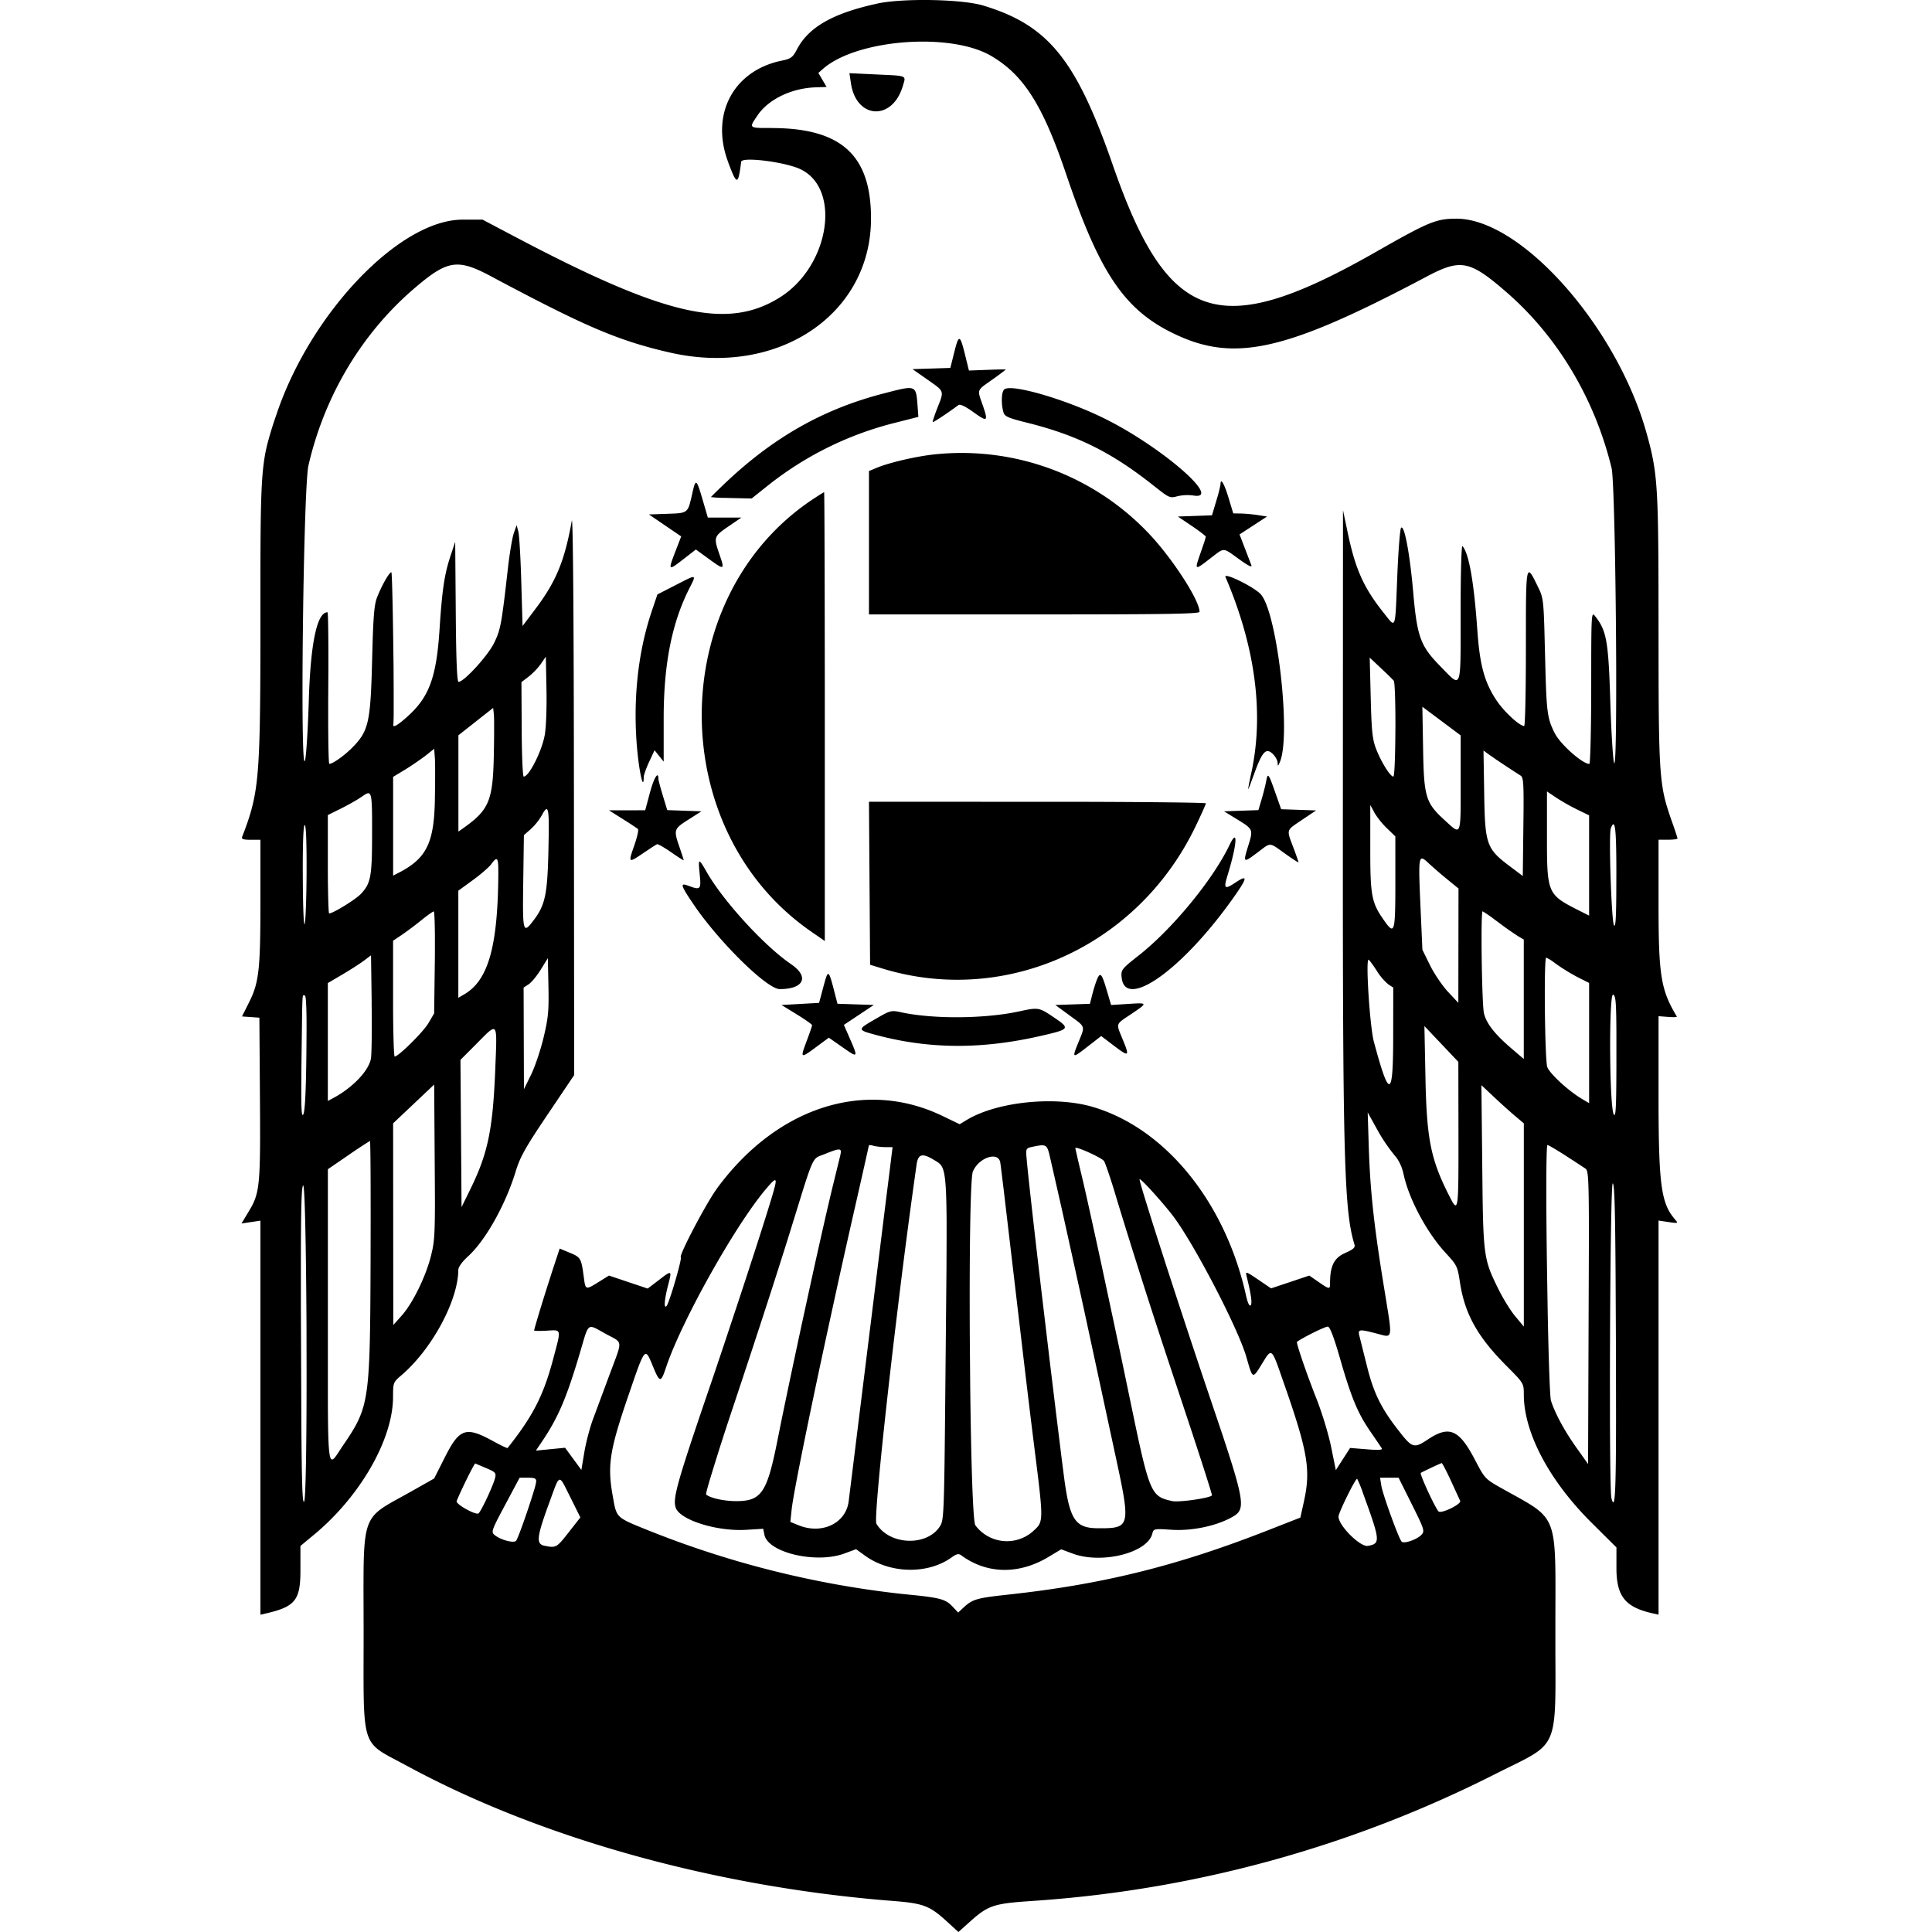 <svg xmlns="http://www.w3.org/2000/svg" width="48" height="48" viewBox="0 0 48 48" fill="currentColor"><path d="M21.788.09c.644-.14 2.116-.112 2.645.049l.096.03c1.5.48 2.183 1.31 3.044 3.72l.082.234c1.356 3.897 2.61 4.344 6.4 2.209l.47-.267c.76-.428 1.057-.569 1.348-.613l.037-.005c.086-.01.174-.014.274-.014 1.618 0 4.005 2.703 4.733 5.359l.038.138.05.196.024.104.017.078.023.115c.115.61.134 1.326.136 3.51l.002 1.882c.005 1.988.033 2.579.175 3.109l.012.046.014.046q.04.135.091.283l.086.244c.054.158.092.277.092.29 0 .016-.106.03-.236.03h-.235v1.707l.001.277c.01 1.457.088 1.8.454 2.41.009.015-.09.019-.22.008l-.235-.018v2.257c.006 1.767.063 2.297.31 2.664l.02.027q.025.036.053.07l.057.069c.048.06.016.058-.191.028l-.249-.037v9.791l-.144-.032c-.673-.15-.894-.413-.902-1.091v-.547l-.621-.617c-1.035-1.03-1.658-2.195-1.68-3.135l-.001-.123c-.004-.197-.038-.241-.374-.58l-.06-.06c-.704-.708-1.022-1.268-1.146-2.031l-.025-.16c-.046-.284-.085-.339-.332-.606-.458-.494-.896-1.302-1.038-1.91l-.013-.056a1.1 1.1 0 0 0-.174-.406 4.3 4.3 0 0 1-.508-.75l-.208-.374.028.889c.033 1.007.117 1.818.331 3.169l.153.943c.083.534.058.581-.134.534l-.15-.04c-.448-.116-.48-.114-.43.075l.044.174.1.4.038.15c.157.639.333 1.014.723 1.527l.109.14c.274.35.344.378.603.216l.086-.056c.52-.345.766-.245 1.15.483l.079.15c.172.325.223.37.52.54l.159.089c1.34.747 1.258.564 1.254 3.312v.693c.011 2.43.05 2.284-1.327 2.966l-.19.095a29.8 29.8 0 0 1-11.311 3.13l-.327.023c-.8.057-.956.118-1.366.482l-.31.278-.338-.308c-.383-.343-.557-.404-1.246-.46l-.05-.004c-4.347-.34-8.678-1.537-11.982-3.31l-.247-.132c-1-.532-.915-.378-.915-3.283l-.003-1.022.001-.347c.01-1.582.134-1.485 1.193-2.084l.561-.317.262-.519c.356-.707.513-.779 1.143-.442l.116.063c.164.088.297.15.304.14.626-.788.888-1.298 1.127-2.19l.088-.331c.116-.447.071-.411-.241-.394l-.054.003c-.147.006-.26.003-.26-.008 0-.03.132-.472.275-.928l.024-.076.151-.473.184-.558.313.13c.19.084.223.135.268.447l.03.217c.033.237.063.22.361.034l.253-.157.962.323.368-.281c.227-.17.227-.146.148.162l-.012.047c-.09.35-.107.583-.036.506.066-.072.375-1.127.356-1.207l-.002-.004c-.048-.048.608-1.3.88-1.682l.013-.02c1.483-2.028 3.677-2.738 5.602-1.813l.434.209.168-.102c.752-.457 2.194-.607 3.142-.327 1.78.525 3.254 2.32 3.786 4.603l.016.072c.042.189.086.284.117.254.04-.04.017-.235-.071-.603l-.036-.15c-.022-.095.012-.078.294.113l.321.218.475-.159.474-.159.317.218c.17.114.195.113.199.009v-.04c0-.413.094-.613.347-.735l.026-.012c.205-.09.257-.137.234-.21l-.014-.047c-.226-.773-.272-2.054-.275-8.78V20.47l.003-7.795.121.575c.185.876.384 1.33.854 1.93l.148.188c.151.189.175.162.201-.43l.03-.742c.026-.583.065-1.059.09-1.084.08-.08.216.637.299 1.581l.015.172c.089.934.18 1.183.59 1.615l.242.25c.307.313.332.261.333-.835v-.964c.004-.815.022-1.39.045-1.364.157.172.282.865.365 2.024l.005.066c.06.866.177 1.295.477 1.745.187.28.571.635.687.635.022 0 .04-.761.042-1.731l.001-1.06c.005-1.111.035-1.189.21-.847l.048.096.073.151c.086.185.107.298.127.958l.029 1.125c.023.81.049 1.066.145 1.305l.013.03q.031.075.075.158c.142.276.686.757.856.757.023 0 .043-.77.046-1.74l.001-.983c.003-.907.014-1.029.07-.978l.005.005.01.012.018.022c.265.336.32.595.364 1.904l.014.429c.024.663.061 1.225.087 1.303.034.105.05-.654.052-1.72v-.616c-.006-2.047-.053-4.73-.114-4.986-.416-1.719-1.342-3.27-2.61-4.37l-.084-.073c-.831-.711-1.072-.75-1.858-.339l-.353.186c-3.315 1.732-4.545 1.968-6.04 1.22-1.153-.578-1.762-1.47-2.551-3.766l-.054-.158c-.582-1.72-1.057-2.47-1.867-2.943-1.011-.592-3.333-.413-4.173.32l-.118.104.205.348-.277.01c-.579.02-1.134.281-1.414.66l-.023.034c-.205.3-.228.316.228.316h.118l.11.002c1.651.029 2.36.704 2.361 2.24.003 2.398-2.322 3.95-4.995 3.337a11 11 0 0 1-.876-.234l-.08-.026c-.552-.179-1.114-.418-1.903-.81l-.259-.13c-.334-.17-.708-.365-1.136-.592l-.186-.1c-.837-.446-1.083-.409-1.897.285-1.29 1.1-2.211 2.618-2.624 4.324l-.021.09c-.057.246-.105 1.828-.13 3.46l-.008.622c-.02 1.78-.01 3.427.051 3.252l.004-.014c.029-.125.067-.717.089-1.381l.007-.227c.05-1.354.208-2.066.461-2.066.013 0 .02.41.022 1.007v.389l-.005.827v.493c.002.621.012 1.05.028 1.05.087 0 .388-.215.586-.42l.048-.05c.325-.35.386-.604.422-1.848l.018-.66c.022-.717.048-.98.104-1.136l.004-.01c.113-.296.305-.636.36-.636.014 0 .032.754.044 1.59l.01.76.003.583v.578a5 5 0 0 1-.007.254L9.772 18q-.022.137.356-.202l.057-.053c.482-.457.654-.942.731-2.044l.017-.255c.06-.851.119-1.21.26-1.635l.116-.35.016 1.974c.01 1.033.032 1.506.068 1.506.136 0 .738-.661.887-.975l.027-.058.013-.028.012-.028q.015-.034.028-.069l.01-.028c.034-.095.06-.201.088-.359l.016-.101c.02-.136.043-.304.07-.524l.082-.712c.042-.35.102-.702.138-.807l.071-.205.042.155.004.016c.023.126.054.663.07 1.237l.032 1.098.326-.433.072-.097c.433-.596.634-1.085.799-1.942l.026-.142c.03-.162.05 2.428.053 6.755l.006 7.016-.757 1.124c-.46.688-.586.92-.687 1.24l-.006.022c-.25.817-.723 1.67-1.15 2.083l-.033.031c-.15.136-.245.269-.245.34-.006.763-.656 1.969-1.408 2.612l-.055.048c-.156.137-.158.173-.159.496-.001 1.054-.817 2.475-1.966 3.425l-.335.278v.647l-.001.073c-.014.642-.166.796-.849.955l-.144.033v-9.79l-.47.07.18-.3.057-.096.014-.027q.016-.027.028-.053l.019-.04.012-.027.014-.033c.107-.269.136-.613.138-1.56l-.001-.492-.003-.497-.014-1.988-.432-.031.172-.342c.244-.484.284-.796.286-2.386v-1.661h-.29c-.14-.004-.183-.023-.165-.07l.06-.157c.348-.937.39-1.4.395-4.588V14.16c.004-1.807.024-2.455.143-3.004l.017-.075a9 9 0 0 1 .234-.77c.84-2.525 3.062-4.854 4.628-4.854h.497l.785.414c3.768 1.99 5.308 2.34 6.618 1.507 1.217-.776 1.515-2.69.493-3.175-.38-.18-1.453-.314-1.47-.184l-.016.115c-.065.467-.104.44-.3-.082l-.01-.03c-.438-1.17.117-2.24 1.288-2.506l.095-.02c.181-.042.226-.08.32-.254l.013-.025c.29-.546.897-.89 1.983-1.126m6.526 29.205h-.002c-.019.022.433 1.45.958 3.052l.312.947.21.63q.107.322.21.625l.337.998c.61 1.83.593 1.963.274 2.143-.392.221-.994.348-1.5.316l-.188-.012c-.26-.013-.27.006-.296.108-.12.48-1.262.764-1.982.494l-.282-.105-.309.186c-.724.437-1.503.433-2.133-.007l-.039-.028c-.068-.05-.116-.04-.25.056-.59.42-1.524.399-2.144-.05l-.221-.16-.287.106c-.7.262-1.9-.018-1.99-.463l-.03-.15-.426.026c-.728.043-1.643-.244-1.748-.55l-.003-.01-.007-.025-.003-.014c-.046-.236.093-.707.788-2.747l.16-.468.263-.782.345-1.037c.383-1.159.715-2.191.86-2.681l.03-.106c.098-.344.063-.349-.189-.05l-.017.02c-.762.911-2.055 3.22-2.452 4.369l-.042.123c-.104.302-.14.282-.29-.082l-.062-.149c-.131-.309-.169-.274-.443.522l-.138.402c-.43 1.263-.496 1.65-.376 2.36l.041.23c.074.389.128.396.907.71a24 24 0 0 0 6.215 1.554l.424.043c.59.065.711.11.868.276l.138.148.134-.125c.217-.202.324-.236 1.061-.316l.05-.006c2.334-.252 4.19-.711 6.44-1.593l.817-.32.088-.397.02-.096c.138-.682.066-1.145-.414-2.548l-.216-.62c-.17-.48-.205-.516-.346-.298l-.161.26c-.162.255-.171.203-.311-.286-.206-.719-1.312-2.842-1.838-3.528a8 8 0 0 0-.246-.3l-.069-.08-.113-.128c-.19-.213-.362-.389-.387-.387M14.129 38.07l.29-.37-.374-.752c-.132-.26-.164-.252-.283.068l-.178.489c-.25.702-.256.854-.062.898l.057.011c.238.045.268.017.55-.344m19.59-1.329c-.033-.032-.464.84-.464.939 0 .223.54.76.73.727l.05-.01c.23-.05.24-.146-.03-.907l-.143-.397a3 3 0 0 0-.143-.352m1.028-.028h-.46l.032.2c.035.217.433 1.315.504 1.388.06.061.386-.053.494-.172l.015-.016c.065-.083.035-.156-.256-.74zm-21.604 0h-.233l-.468.878-.086.165-.021.043c-.13.263-.11.288-.036.346l.008.006c.148.112.454.191.513.132.046-.046.298-.766.427-1.187l.02-.066a1.4 1.4 0 0 0 .055-.226c.001-.068-.038-.089-.18-.091m11.709-7.834c-.052-.281-.534-.12-.68.227-.066.16-.088 2.148-.076 4.193l.009 1.082c.02 1.82.066 3.431.129 3.515a.976.976 0 0 0 1.412.165l.05-.045.045-.042.013-.013c.146-.15.153-.302.032-1.302l-.152-1.221c-.067-.544-.155-1.28-.245-2.045l-.45-3.82c-.048-.397-.08-.654-.087-.694m-1.592-.029-.06-.035c-.275-.168-.382-.146-.423.093l-.003.023c-.13.91-.27 1.968-.402 3.031l-.13 1.071c-.297 2.485-.523 4.727-.467 4.823.313.529 1.239.574 1.572.075l.018-.03.011-.019c.073-.145.085-.472.11-3.194l.03-3.18.003-.736v-.436c-.008-1.289-.068-1.371-.26-1.486m-1.532-.378-.022-.005c-.064-.018-.117-.022-.117-.01l-.008.039-.152.682-.309 1.361-.093.415-.172.772-.28 1.284c-.469 2.162-.856 4.067-.904 4.486l-.033.315.19.078c.575.241 1.168-.027 1.255-.56l.007-.052.92-7.43c.07-.554.129-1.025.14-1.125l.028-.222H22a1.5 1.5 0 0 1-.273-.027m4.418.53-.075-.326c-.06-.242-.094-.253-.4-.189l-.028.006c-.14.03-.154.047-.142.22l.013.149c.044.467.183 1.699.352 3.137l.217 1.827.159 1.31.134 1.086.048.375c.147 1.168.278 1.372.877 1.371h.134c.62-.01.639-.13.325-1.592L27 32.854c-.098-.456-.215-.986-.332-1.516l-.29-1.31zM11.808 36.36c-.021-.01-.352.658-.463.934-.03.074.479.359.544.305.07-.058.368-.698.413-.886l.005-.027c.017-.09-.015-.12-.197-.198zm24.01-.01c-.024.003-.47.212-.519.244-.017.011.075.235.18.464l.031.066c.098.206.199.4.233.428.072.06.567-.182.535-.262l-.225-.49c-.115-.249-.22-.451-.235-.45m4.25-6.948c-.033-.011-.057 1.732-.066 3.576l-.003.75-.001.513.001.987c.004 1.088.015 1.914.037 1.995l.014.05c.073.217.099-.194.1-2.068l-.002-1.61-.009-1.887c-.011-1.758-.03-2.292-.07-2.306m-32.539.05c-.037.045-.053.5-.055 1.905v1.095l.012 2.857c.01 1.653.03 2.067.07 1.995.04-.07.06-1.488.06-3.099l-.002-1.28c-.01-1.83-.04-3.528-.085-3.473m19.9-.605c-.054-.083-.714-.381-.714-.322l.004.019.064.284.137.578c.097.421.253 1.13.43 1.945l.314 1.47.096.452c.09.422.177.84.258 1.23l.183.878c.37 1.757.438 1.804.92 1.913.16.036.919-.071.989-.14.01-.01-.218-.725-.527-1.661l-.477-1.437a180 180 0 0 1-1.335-4.177l-.085-.284c-.117-.38-.227-.701-.257-.748m-6.743.634.187-.763.01-.05c.03-.149-.03-.143-.39.003l-.03.012-.083.03-.028.011-.025.012c-.117.06-.176.186-.381.838l-.378 1.22a195 195 0 0 1-.694 2.159l-.192.586-.237.717-.296.89a59 59 0 0 0-.53 1.67l-.029.101c-.037.132-.054.207-.048.213.096.088.453.167.752.165l.075-.001c.545-.02.689-.246.925-1.405l.115-.572c.142-.694.327-1.566.514-2.436l.24-1.101c.214-.973.41-1.835.523-2.299m12.305 3.479c-.056-.01-.588.251-.769.377-.02.014.138.494.32.985l.068.18q.032.087.064.168l.032.081c.138.347.301.884.365 1.2l.116.574.355-.551.411.033c.3.025.401.018.375-.025l-.028-.043c-.044-.065-.13-.193-.225-.33l-.036-.053c-.301-.437-.463-.82-.734-1.758l-.045-.155c-.13-.443-.221-.675-.269-.683m-17.916.194-.213-.119c-.278-.152-.26-.082-.463.603l-.064.212c-.292.954-.497 1.412-.87 1.964l-.152.226.725-.071.405.551.073-.436c.037-.225.125-.566.202-.787l.413-1.112.17-.453c.157-.428.103-.402-.226-.578m23.37-4.707c-.019 0-.027.414-.028 1.031v.345c.002.51.008 1.11.017 1.716l.018 1.117c.023 1.127.053 2.06.081 2.147.11.332.339.753.641 1.177l.28.393.02-5.41v-.685c-.004-.996-.022-1.174-.07-1.23l-.004-.005-.005-.005-.023-.016-.283-.186-.2-.129c-.223-.143-.423-.26-.444-.26m-29.254-.1-.007.003a13 13 0 0 0-.53.35l-.509.349v5.765c.006 1.808.054 1.58.357 1.126l.096-.141.036-.054c.545-.824.56-1.113.572-4.46l.002-1.023-.001-.797c-.002-.68-.008-1.119-.016-1.117m27.918-1.1-.305-.288.028 2.646c.016 1.288.045 1.63.22 2.05l.017.039c.044.101.096.209.16.337.113.23.3.533.417.672l.212.255v-5.05l-.222-.187c-.123-.103-.36-.317-.527-.475M10.8 28.859l-.013-1.914-1.02.964.004 5.011.21-.235c.276-.311.599-.972.729-1.492l.037-.162.005-.027c.04-.216.053-.465.054-1.109l-.002-.478zm1.502-2.227.02-.506c.022-.635 0-.675-.293-.386l-.046.046-.138.14-.405.406.027 3.659.218-.445c.429-.874.555-1.454.617-2.914m23.93-.25-.843-.89.029 1.436c.034 1.386.14 1.887.561 2.73l.056.11q.037.073.067.12l.009.014.01.013c.098.126.113-.108.114-1.144v-.569zm3.845-1.67c-.054-.02-.077.695-.073 1.431l.003.285c.01.618.04 1.184.087 1.26l.005.007c.045.057.058-.215.06-1.263v-.728c-.003-.837-.02-.968-.082-.992m-32.508.02h-.006l-.018-.006q-.006 0-.01.002l-.003.002-.002.004c-.013.024-.018.116-.024.412l-.018 1.389-.003.474v.213c.002.41.017.52.049.467l.005-.01c.036-.093.059-.503.07-1.295l.003-.225.004-.542v-.258c-.004-.426-.018-.626-.043-.626zm30.845-.94c-.023 0-.033.37-.034.836v.148l.001.255.005.365c.01.545.029 1.038.055 1.112.058.166.536.605.878.804l.162.095v-2.986l-.275-.138a5 5 0 0 1-.482-.29l-.104-.074a1 1 0 0 0-.206-.127m-29.18 1.109-.016-1.166-.183.137c-.101.075-.342.23-.537.344l-.353.208v2.929l.118-.063c.5-.264.91-.696.955-1.004l.003-.035c.015-.177.02-.756.012-1.35m4.378-1.096-.174.282c-.096.156-.231.32-.301.366l-.127.083.008 2.525.176-.358c.097-.197.237-.613.312-.925l.033-.143c.087-.388.099-.583.088-1.128zm20.39.039c-.074 0 .03 1.617.128 2.021l.05.183c.337 1.23.428 1.186.434-.162l.002-1.35-.123-.08a1.4 1.4 0 0 1-.275-.319l-.064-.098c-.076-.112-.14-.195-.152-.195m2.834-1.203c-.016 0-.024.23-.026.551v.212c.002.697.027 1.639.06 1.774.066.26.27.518.696.882l.293.25v-2.967l-.144-.085a8 8 0 0 1-.47-.33l-.124-.092a3 3 0 0 0-.285-.195m-26.059.003c-.022.002-.15.092-.29.204l-.09.072a8 8 0 0 1-.417.309l-.213.143v1.667c.003.684.02 1.211.04 1.21.094 0 .706-.606.837-.827l.143-.244.017-1.269.002-.196v-.463c-.003-.364-.013-.607-.029-.606m16.471 1.71.012-.03c.077-.182.117-.13.234.265l.112.38.567-.036c.348-.019.306.009-.072.264l-.14.093c-.244.165-.212.177-.068.532l.06.148c.106.28.058.265-.288.002l-.305-.232-.433.336c-.273.21-.282.19-.159-.116l.095-.233c.095-.243.052-.25-.29-.5l-.352-.258.859-.03.056-.221c.03-.121.081-.285.112-.364m-7.83.615.933-.053.132-.492c.096-.347.112-.312.251.228l.074.286.903.03-.744.495.2.458c.157.367.113.34-.226.103l-.348-.243-.382.282c-.301.22-.322.214-.201-.112l.084-.226c.049-.135.083-.24.083-.254 0-.018-.156-.13-.353-.252zm5.912.157.116-.025c.32-.066.39-.055.638.108l.15.101c.362.248.318.268-.385.429-1.46.333-2.75.327-4.063-.02l-.17-.047c-.297-.085-.27-.12.066-.315l.175-.101c.273-.155.309-.154.536-.105.803.172 2.086.161 2.937-.025m10.218-3.63-.1-.092c-.135-.121-.182-.122-.185.222v.045c0 .138.007.325.017.571l.06 1.354.189.385c.104.21.305.508.447.66l.257.275.004-2.841-.274-.224c-.13-.105-.302-.253-.415-.356m-23.167.164v-.081c-.004-.282-.04-.294-.175-.108-.054.074-.26.253-.458.397l-.36.262v2.661l.154-.09c.597-.353.832-1.203.84-3.041m5.01.142-.016-.173c-.028-.293-.007-.291.149-.022l.037.065c.404.706 1.392 1.79 2.049 2.253l.042.03c.462.313.324.62-.28.62-.32.001-1.534-1.197-2.16-2.133l-.09-.134c-.204-.314-.209-.366-.049-.311l.1.036c.213.076.243.044.219-.231m13.126-.748.027-.055c.211-.442.194-.06-.023.67l-.042.14c-.08.277-.04.287.21.122.33-.219.31-.125-.088.433l-.076.104c-1.216 1.664-2.549 2.594-2.656 1.844l-.006-.052c-.014-.165.023-.203.426-.52.822-.647 1.802-1.832 2.228-2.686m-8.901 2.916-.028-4.05 5.363.002c1.734.005 3.008.02 3.008.038l-.002.008c-.015.05-.125.294-.257.569-1.43 2.973-4.708 4.462-7.77 3.529zm-1.142-11.74.001.014c.006.13.01 1.131.013 2.585l.003 2.341v6.21l-.327-.226c-3.62-2.492-3.637-8.205-.073-10.68l.11-.074c.14-.093.263-.17.273-.17m13.669 7.952-.1-.181v1.246c.003.98.043 1.186.303 1.565l.066.094c.228.316.252.244.254-.85V20.78l-.214-.207a2 2 0 0 1-.311-.39m-20.508.418v-.178c-.008-.403-.054-.39-.178-.158a1.5 1.5 0 0 1-.27.335l-.17.149-.019 1.351-.003.33v.096l.001.1c.007.536.061.503.25.254l.047-.062c.26-.36.31-.644.334-1.707l.006-.33zm26.522 1.644.002-.557c0-1.125-.033-1.381-.138-1.108-.013.034-.019.182-.02.39v.16c.006.689.054 1.779.098 1.856l.005.006c.033.04.048-.156.053-.747M7.57 20.497c-.03 0-.048.389-.048 1.094l.002.371c.005.637.024 1.061.046.994l.003-.014c.022-.113.041-.67.044-1.281v-.28c-.002-.57-.018-.884-.047-.884m31.087-.684-.223-.15v1.388c.005 1.147.065 1.2.775 1.56l.272.137v-2.491l-.301-.147a5 5 0 0 1-.523-.297m-29.413.998v-.492c-.005-.623-.03-.674-.196-.566l-.066.045c-.1.07-.33.2-.51.29l-.327.162v1.436c.003.571.017 1.008.032 1.008.097 0 .658-.346.792-.488l.036-.04c.203-.23.237-.431.239-1.355m27.735-2.074-.122-.09.02 1.237c.021 1.07.077 1.214.577 1.595l.379.285.019-1.604c.005-.715-.008-.843-.069-.888l-.132-.084-.285-.187-.194-.13zm-26.192-.134-.206.165a7 7 0 0 1-.51.349l-.304.184v2.454l.144-.075.069-.036c.625-.343.802-.732.824-1.749l.003-.222c.006-.383.005-.737-.003-.842zm20.664.84.015-.08c.036-.17.062-.115.22.334l.144.408.868.03-.468.314c-.257.173-.253.197-.131.518l.062.164c.057.156.1.28.1.292s-.114-.06-.265-.166l-.07-.05c-.335-.238-.348-.278-.539-.137l-.15.114c-.341.258-.357.257-.235-.138l.04-.13c.093-.312.06-.334-.303-.558l-.328-.201.854-.03.078-.264c.04-.134.086-.315.108-.42m-15.421.688.119-.444.015-.054c.092-.324.19-.472.194-.294v.015c0 .03.05.216.11.413l.109.36.85.03-.374.238c-.282.182-.31.23-.21.538l.089.262c.032.097.054.168.054.177 0 .01-.127-.07-.287-.181l-.072-.05c-.152-.102-.284-.175-.305-.166a3 3 0 0 0-.2.127l-.257.172c-.217.142-.24.13-.158-.12l.054-.157c.07-.2.11-.38.088-.4l-.01-.009-.073-.05-.1-.067-.115-.073-.422-.266zm-3.778-2.543-.863.68v2.393l.148-.105.06-.044c.555-.407.648-.665.671-1.715l.004-.235c.003-.153.004-.298.004-.423v-.216a3 3 0 0 0-.006-.176zm24.038.683-.952-.712.02 1.152c.021 1.055.07 1.232.48 1.617l.168.154c.263.239.283.204.284-.645zm-5.843-3.935c-.056-.131.721.251.88.433.407.468.752 3.493.473 4.158l-.025.057c-.027.057-.03.043-.033-.034-.002-.06-.058-.16-.126-.224-.16-.15-.253-.057-.444.465l-.088.237a1 1 0 0 1-.075.18v-.009a7 7 0 0 1 .077-.384c.323-1.48.105-3.14-.639-4.879m-14.264.877.15-.444.652-.335c.284-.143.299-.13.2.07l-.062.122c-.432.857-.633 1.877-.634 3.213v1.084l-.227-.283-.134.287c-.074.159-.135.33-.135.383l-.001.048c-.012.247-.105-.156-.158-.702-.116-1.206.008-2.426.35-3.443m-2.623 1.101-.123.18a1.7 1.7 0 0 1-.303.316l-.18.137.007 1.259c.004.606.026 1.088.05 1.088.13 0 .442-.613.52-1.022.035-.18.054-.66.045-1.135zm20.747.286-.278-.262.028 1.098c.02.753.043.944.131 1.171.124.321.352.687.428.687.029 0 .046-.501.05-1.044l.002-.22-.001-.266c-.004-.444-.017-.82-.04-.85l-.01-.013a8 8 0 0 0-.31-.301M23.19 11.292a6.41 6.41 0 0 1 5.323 1.932c.59.611 1.289 1.683 1.289 1.976 0 .05-.773.064-3.637.065h-4.576v-3.562l.194-.081c.301-.126.952-.279 1.407-.33m-6.023 1.112.049-.217c.071-.305.098-.259.24.227l.13.445h.833l-.374.256c-.281.195-.308.243-.208.548l.08.236c.078.245.042.238-.239.036l-.389-.283-.387.3c-.295.226-.294.195-.135-.218l.157-.407-.802-.546.574-.02c.356-.013.397-.039.47-.357m13.158-.374c0-.165.087-.024.188.303l.128.422.195.003c.107.003.296.02.42.04l.224.035-.683.445.281.731.01.026c.03.072-.05.037-.28-.126l-.2-.145c-.205-.144-.233-.128-.453.044l-.179.138c-.287.22-.29.199-.161-.17l.081-.236a2 2 0 0 0 .063-.206c0-.016-.13-.117-.298-.233l-.396-.268.847-.03.124-.415a3 3 0 0 0 .089-.358m-8.35-2.26.24-.062c.506-.125.545-.096.575.276l.028.373-.575.146a8.3 8.3 0 0 0-3.147 1.547l-.421.335-.658-.015a3 3 0 0 1-.352-.02c0-.007.16-.164.353-.348 1.209-1.146 2.45-1.846 3.957-2.232m2.973-.092c.158-.158 1.549.247 2.524.735l.127.065c1.356.71 2.743 1.929 2.072 1.836l-.021-.003a1.1 1.1 0 0 0-.397.018l-.045.012c-.13.032-.18.012-.424-.18l-.118-.092c-1.012-.805-1.85-1.23-3.041-1.54l-.234-.059c-.37-.097-.434-.134-.461-.232-.058-.208-.05-.493.018-.56m-2.276-.507.94-.03.11-.44c.101-.395.134-.378.25.092l.102.413.538-.02c.118-.005.22-.007.288-.007h.07q.019 0 .02.002a6 6 0 0 1-.341.254l-.16.113c-.19.138-.193.173-.117.393l.06.17c.113.336.096.368-.169.184l-.08-.057q-.308-.22-.371-.173l-.126.092c-.24.171-.5.34-.512.33-.007-.008.034-.137.095-.298l.079-.2c.097-.258.075-.291-.201-.485zm-1.53-7.103-.037-.25 1.013.048c.38.02.384.043.332.209l-.02.066c-.26.87-1.156.82-1.288-.073"/></svg>